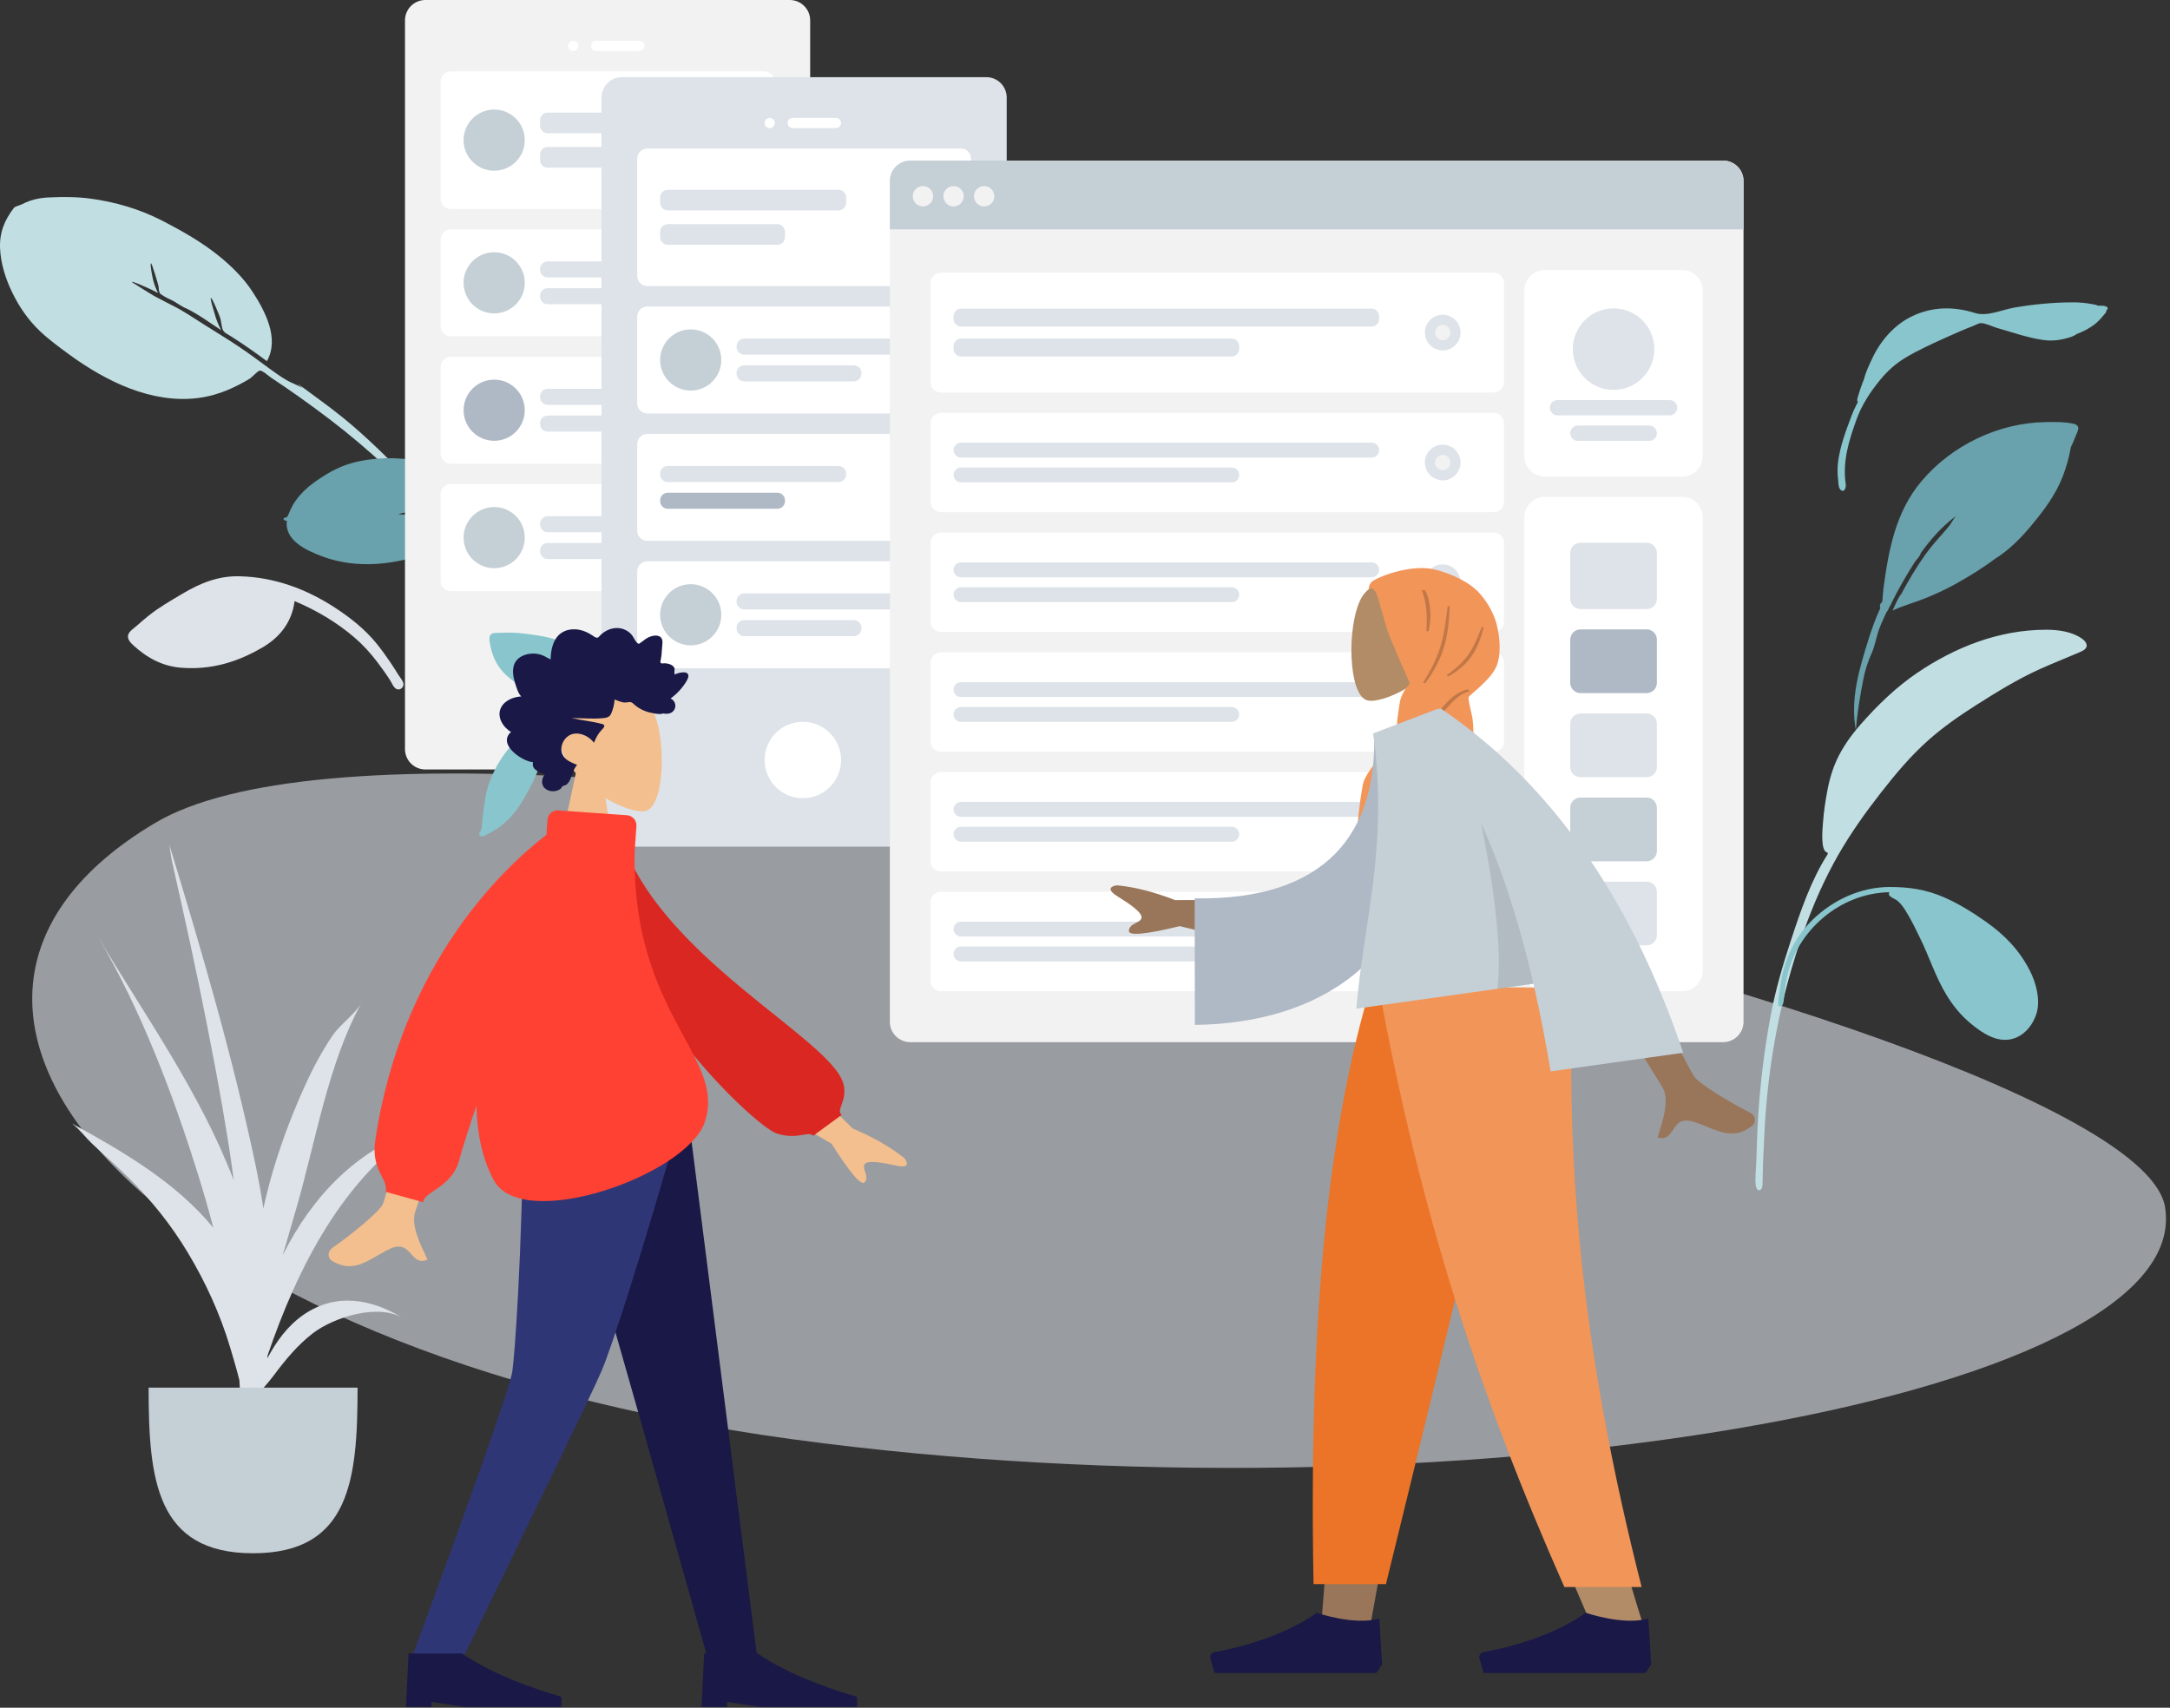 <?xml version="1.0" encoding="UTF-8" standalone="no"?><!DOCTYPE svg PUBLIC "-//W3C//DTD SVG 1.1//EN" "http://www.w3.org/Graphics/SVG/1.1/DTD/svg11.dtd"><svg width="100%" height="100%" viewBox="0 0 479 377" version="1.1" xmlns="http://www.w3.org/2000/svg" xmlns:xlink="http://www.w3.org/1999/xlink" xml:space="preserve" xmlns:serif="http://www.serif.com/" style="fill-rule:evenodd;clip-rule:evenodd;stroke-linejoin:round;stroke-miterlimit:2;"><rect x="0" y="0" width="479" height="377" fill="#333333" stroke="none"/><path d="M463.119,67.496c-0.3,-0.218 -1.012,-0.296 -1.343,-0.361c-1.376,-0.272 -2.795,-0.389 -4.198,-0.389c-4.327,0.006 -8.725,0.431 -12.981,1.166c-2.701,0.467 -5.968,2.038 -8.656,1.184c-4.682,-1.486 -9.414,-1.413 -13.857,0.709c-4.062,1.94 -7.145,5.625 -8.944,9.606c-0.272,0.601 -1.373,2.814 -1.685,4.305c-0.133,0.305 -0.261,0.612 -0.377,0.923c-0.328,0.885 -0.622,1.785 -0.895,2.687c-0.116,0.385 -0.409,1.235 -0.061,1.399c-0.557,1.027 -1.05,2.086 -1.461,3.179c-1.196,3.179 -2.502,6.666 -2.922,10.036c-0.156,1.247 -0.162,2.502 -0.017,3.752c0.071,0.618 0.042,1.861 0.46,2.331c0.89,0.996 1.346,-0.399 1.246,-1.064c-0.766,-5.066 0.712,-9.823 2.464,-14.585c1.132,-3.08 2.993,-5.897 5.077,-8.448c1.688,-2.066 3.497,-3.692 5.81,-5.061c2.828,-1.674 5.851,-3.028 8.847,-4.385c1.97,-0.894 3.942,-1.764 5.967,-2.533c0.451,-0.172 1.16,-0.611 1.659,-0.612c1.056,-0.004 2.553,0.775 3.572,1.065c3.355,0.954 6.753,2.175 10.22,2.662c2.224,0.312 4.307,-0.039 6.387,-0.78c0.213,-0.075 0.569,-0.27 1.006,-0.548c1.543,-0.594 3.004,-1.342 4.276,-2.42c0.733,-0.622 1.398,-1.424 2.004,-2.159c0.182,-0.22 0.262,-0.472 0.265,-0.711c0.137,-0.072 0.228,-0.156 0.249,-0.255c0.151,-0.723 -1.228,-0.736 -2.112,-0.693" style="fill:#89c5cc;"/><path d="M32.721,135.99c-0.849,0.688 -1.681,1.39 -2.494,2.12c-0.618,0.557 -1.714,1.224 -1.937,2.067c-0.231,0.877 0.499,1.697 1.075,2.228c3.047,2.803 6.478,4.698 10.7,5.013c6.502,0.486 12.16,-1.174 17.801,-4.441c3.962,-2.294 6.586,-5.689 7.159,-10.272c4.719,1.961 9.283,4.664 13.161,7.981c1.914,1.638 3.562,3.451 5.087,5.462c0.976,1.288 1.92,2.596 2.797,3.955c0.381,0.591 0.768,1.638 1.397,1.977c0.738,0.4 1.631,-0.226 1.595,-1.047c-0.031,-0.684 -0.769,-1.476 -1.114,-2.034c-0.573,-0.928 -1.154,-1.85 -1.767,-2.752c-0.991,-1.46 -2.015,-2.9 -3.133,-4.267c-2.51,-3.071 -5.705,-5.608 -9.016,-7.771c-6.353,-4.15 -13.325,-6.765 -21.055,-6.986c-4.753,-0.136 -8.752,1.487 -12.817,3.913c-2.53,1.51 -5.142,2.994 -7.439,4.854" style="fill:#dde3e9;"/><path d="M91.166,106.841c-4.953,-5.101 -9.924,-10.138 -15.457,-14.63c-3.262,-2.647 -6.699,-5.054 -10.065,-7.563c0.388,0.34 0.769,0.69 1.141,1.049c-1.05,-0.714 -2.426,-1.117 -3.54,-1.777c-1.242,-0.736 -2.43,-1.578 -3.595,-2.427c-2.275,-1.658 -4.514,-3.346 -6.852,-4.917c-2.605,-1.75 -5.303,-3.366 -7.952,-5.05c-2.248,-1.43 -4.524,-2.993 -6.929,-4.162c-1.311,-0.637 -2.624,-1.391 -3.94,-2.056c-0.441,-0.222 -4.911,-3.044 -4.899,-3.052c0.247,-0.187 2.496,0.871 2.844,1.012c1.016,0.415 1.988,0.912 2.964,1.407c-0.536,-1.058 -0.96,-2.169 -1.191,-3.339c-0.072,-0.36 -0.643,-2.989 -0.351,-3.209c0.147,-0.11 1.572,4.592 1.645,5.044c0.059,0.367 0.051,0.896 0.171,1.243c0.194,0.562 0.185,0.393 0.612,0.709c0.783,0.58 1.823,0.942 2.672,1.427c0.457,0.255 1.873,1.267 2.726,1.556c2.58,1.253 5.196,3.181 7.648,4.783c-0.644,-1.21 -1.134,-2.475 -1.491,-3.8c-0.084,-0.314 -1.001,-3.136 -0.779,-3.304c0.251,-0.189 1.997,4.122 2.1,4.53c0.192,0.758 0.232,1.602 0.473,2.339c0.264,0.81 1.088,1.096 1.83,1.568c2.733,1.736 5.371,3.581 7.965,5.511c2.831,-5.035 -0.433,-11.115 -3.184,-15.339c-1.982,-3.045 -4.652,-5.656 -7.471,-7.934c-3.762,-3.041 -8.065,-5.471 -12.364,-7.694c-5.009,-2.588 -10.422,-4.193 -16.05,-4.935c-2.944,-0.387 -5.955,-0.376 -8.928,-0.251c-1.453,0.06 -2.847,0.252 -4.239,0.726c-0.627,0.214 -1.233,0.483 -1.824,0.785c-0.45,0.229 -1.536,0.471 -1.794,0.812c-2.124,2.766 -3.211,5.522 -3.045,8.996c0.156,3.291 1.196,6.582 2.606,9.516c1.57,3.267 3.589,6.233 6.23,8.722c2.015,1.899 4.268,3.551 6.506,5.183c7.96,5.801 18.052,10.846 28.362,9.55c3.337,-0.42 6.511,-1.587 9.477,-3.172c0.699,-0.375 1.394,-0.753 2.054,-1.194c0.445,-0.297 1.634,-1.638 2.081,-1.686c0.614,-0.067 1.935,1.181 2.51,1.56c4.373,2.887 8.631,5.93 12.8,9.096c4.435,3.368 8.653,6.966 12.747,10.732c1.741,1.602 3.472,3.208 5.162,4.864c0.393,0.385 1.356,1.804 2.069,1.868c0.452,0.041 0.756,-0.344 0.692,-0.762c-0.112,-0.726 -1.64,-1.813 -2.147,-2.335" style="fill:#c1dee2;"/><path d="M457.621,93.534c-1.919,-0.419 -4.037,-0.387 -5.992,-0.353c-10.481,0.143 -20.773,5.106 -27.472,13.035c-5.703,6.75 -7.271,15.142 -8.397,23.626c-0.112,0.842 -0.16,1.679 -0.223,2.523c-0.014,0.182 -0.034,0.343 -0.056,0.495c-0.442,0.396 -0.675,0.858 -0.413,1.365c-0.976,2.136 -1.801,4.326 -2.509,6.585c-2.086,6.649 -4.207,13.424 -2.9,20.415c0.305,-3.847 0.947,-7.781 1.715,-11.566c0.044,-0.217 0.092,-0.432 0.141,-0.647c0.006,-0.022 0.01,-0.046 0.015,-0.068c0.273,-1.159 0.626,-2.283 1.056,-3.389c0.004,-0.012 0.009,-0.024 0.013,-0.036c0.056,-0.146 0.117,-0.291 0.176,-0.435c0.123,-0.3 0.25,-0.6 0.384,-0.897c0.045,-0.102 0.089,-0.204 0.131,-0.307c0.625,-1.534 0.889,-3.261 1.45,-4.848c0.134,-0.361 0.274,-0.72 0.421,-1.078c0.009,-0.021 0.017,-0.041 0.026,-0.062c0.397,-0.962 0.836,-1.913 1.299,-2.853c0.252,-0.189 0.387,-0.659 0.605,-1.086c0.045,-0.084 0.396,-0.646 0.501,-0.969c0.273,-0.528 0.544,-1.057 0.82,-1.584l-0.025,0.01c0.275,-0.507 0.551,-1.011 0.825,-1.513c0.061,-0.11 0.121,-0.221 0.182,-0.331c0.098,-0.177 0.197,-0.353 0.295,-0.529c0.918,-1.642 1.891,-3.252 2.902,-4.842c0.361,-0.568 1.223,-1.382 1.388,-2.019c0.007,-0.023 0.007,-0.046 0.011,-0.069c2.194,-3.081 4.72,-5.922 7.748,-8.174c-0.366,0.395 -1.144,1.739 -1.35,2.004c-0.63,0.815 -1.313,1.572 -1.999,2.34c-1.229,1.373 -2.429,2.791 -3.494,4.29c-1.95,2.742 -3.631,5.627 -5.221,8.57c-0.015,0.018 -0.032,0.034 -0.046,0.052c-0.799,0.984 -1.302,2.473 -1.877,3.6c2.276,-1.054 4.793,-1.741 7.129,-2.677c2.33,-0.933 4.596,-1.973 6.783,-3.193c2.908,-1.622 5.925,-3.453 8.672,-5.525c3.148,-1.954 5.794,-4.642 8.13,-7.463c2.763,-3.337 5.296,-6.704 6.862,-10.757c0.768,-1.991 1.374,-4.068 1.733,-6.169c0.016,-0.091 0.035,-0.19 0.057,-0.294c0.367,-0.725 0.696,-1.467 0.971,-2.226c0.437,-1.203 1.47,-2.528 -0.467,-2.951" style="fill:#69a1ac;"/><path d="M63.317,114.93c-0.498,0.16 -1.098,-0.472 -0.451,-0.628c0.523,-0.125 0.498,-0.154 0.733,-0.576c0.19,-0.342 0.308,-0.76 0.475,-1.119c0.356,-0.761 0.758,-1.488 1.253,-2.168c1.059,-1.459 2.35,-2.716 3.798,-3.776c2.526,-1.849 5.36,-3.539 8.365,-4.388c4.778,-1.35 10.217,-1.433 15.003,-0.497c2.964,0.58 5.673,1.587 7.641,3.974c0.984,1.193 1.757,2.59 2.094,4.128c0.088,0.402 0.071,0.85 0.182,1.244c0.169,0.605 0.094,0.444 0.803,0.561c0.772,0.129 1.545,0.26 2.317,0.393c2.022,0.351 4.056,0.722 6.027,1.29c0.648,0.186 1.282,0.414 1.902,0.68c0.468,0.2 2.334,0.829 2.561,1.438c0.378,1.013 -0.887,0.554 -1.28,0.333c-0.344,-0.193 -0.697,-0.373 -1.056,-0.54c-0.903,-0.417 -1.843,-0.74 -2.805,-0.997c-1.039,-0.278 -2.1,-0.486 -3.156,-0.694c-0.986,-0.193 -1.974,-0.37 -2.965,-0.538c-0.55,-0.093 -1.1,-0.185 -1.651,-0.276c-0.188,-0.03 -0.52,-0.193 -0.495,0.051c-1.157,-0.223 -2.409,-0.191 -3.588,-0.252c-1.444,-0.075 -2.894,-0.138 -4.343,-0.093c-1.045,0.033 -2.091,0.102 -3.131,0.243c-0.607,0.081 -1.205,0.201 -1.801,0.354c-0.327,0.083 -1.619,0.26 -1.797,0.546c0.076,-0.123 1.501,-0.004 1.683,-0.011c0.725,-0.028 1.445,-0.099 2.168,-0.18c1.341,-0.15 2.683,-0.228 4.028,-0.217c-0.004,0.237 -0.924,0.657 -1.148,0.813c-0.503,0.352 -0.985,0.735 -1.434,1.155c-0.792,0.74 -1.74,1.656 -2.288,2.532c0.162,-0.258 0.958,-0.594 1.24,-0.792c0.453,-0.315 0.897,-0.653 1.317,-1.014c0.387,-0.333 0.748,-0.693 1.104,-1.059c0.355,-0.369 0.837,-1.133 1.305,-1.377c0.027,-0.015 0.231,0.146 0.347,0.091c0.116,-0.055 0.262,-0.331 0.292,-0.342c0.434,-0.168 1.26,0.041 1.717,0.062c1.185,0.054 2.369,0.126 3.554,0.192c0.367,0.02 0.679,-0.064 0.817,0.207c0.148,0.288 -0.122,1.047 -0.199,1.362c-0.286,1.167 -0.793,2.215 -1.592,3.12c-1.495,1.694 -3.339,2.824 -5.422,3.579c-7.979,2.895 -16.467,4.055 -24.444,1.044c-3.302,-1.248 -8.275,-3.475 -7.68,-7.858" style="fill:#69a1ac;"/><path d="M477.914,266.513c6.865,42.797 -159.639,70.712 -302.954,51.23c-143.314,-19.481 -209.06,-95.556 -140.673,-136.093c68.387,-40.536 436.761,42.066 443.627,84.863Z" style="fill:#dde3e9;fill-opacity:0.6;"/><path d="M93.896,0l80.438,0c2.484,0 4.5,2.016 4.5,4.5l0,160.875c0,2.483 -2.016,4.5 -4.5,4.5l-80.438,0c-2.483,0 -4.5,-2.017 -4.5,-4.5l0,-160.875c0,-2.484 2.017,-4.5 4.5,-4.5Z" style="fill:#f2f2f2;"/><circle cx="133.834" cy="150.75" r="8.438" style="fill:#fff;"/><circle cx="126.521" cy="10.125" r="1.125" style="fill:#fff;"/><path d="M131.584,9l9.562,0c0.621,0 1.125,0.504 1.125,1.125c0,0.621 -0.504,1.125 -1.125,1.125l-9.562,0c-0.621,0 -1.125,-0.504 -1.125,-1.125c0,-0.621 0.504,-1.125 1.125,-1.125Z" style="fill:#fff;"/><path d="M99.521,15.75l69.188,0c1.242,0 2.25,1.008 2.25,2.25l0,25.875c0,1.242 -1.008,2.25 -2.25,2.25l-69.188,0c-1.241,0 -2.25,-1.008 -2.25,-2.25l0,-25.875c0,-1.242 1.009,-2.25 2.25,-2.25Z" style="fill:#fff;"/><g><path d="M120.896,24.862l37.688,0c0.931,0 1.687,0.756 1.687,1.688l0,1.181c0,0.932 -0.756,1.688 -1.687,1.688l-37.688,0c-0.93,0 -1.687,-0.756 -1.687,-1.688l0,-1.181c0,-0.932 0.757,-1.688 1.687,-1.688Z" style="fill:#dde3e9;"/><path d="M120.896,32.456l24.188,0c0.931,0 1.687,0.756 1.687,1.688l0,1.181c0,0.931 -0.756,1.688 -1.687,1.688l-24.188,-0.001c-0.93,0 -1.687,-0.756 -1.687,-1.687l0,-1.181c0,-0.932 0.757,-1.688 1.687,-1.688Z" style="fill:#dde3e9;"/></g><circle cx="109.084" cy="30.938" r="6.75" style="fill:#c5cfd6;"/><path d="M99.521,50.625l69.188,0c1.242,0 2.25,1.008 2.25,2.25l0,19.125c0,1.242 -1.008,2.25 -2.25,2.25l-69.188,0c-1.241,0 -2.25,-1.008 -2.25,-2.25l0,-19.125c0,-1.242 1.009,-2.25 2.25,-2.25Z" style="fill:#fff;"/><g><path d="M120.896,57.713l37.688,0c0.931,0 1.687,0.755 1.687,1.687l0,0.169c0,0.931 -0.756,1.687 -1.687,1.687l-37.688,0c-0.93,0 -1.687,-0.756 -1.687,-1.687l0,-0.169c0,-0.932 0.757,-1.687 1.687,-1.687Z" style="fill:#dde3e9;"/><path d="M120.896,63.619l24.188,0c0.931,0 1.687,0.756 1.687,1.687l0,0.169c0,0.931 -0.756,1.688 -1.687,1.688l-24.188,-0.001c-0.93,0.001 -1.687,-0.755 -1.687,-1.687l0,-0.169c0,-0.931 0.757,-1.687 1.687,-1.687Z" style="fill:#dde3e9;"/></g><circle cx="109.084" cy="62.438" r="6.75" style="fill:#c5cfd6;"/><path d="M99.521,78.75l69.188,0c1.242,0 2.25,1.008 2.25,2.25l0,19.125c0,1.242 -1.008,2.25 -2.25,2.25l-69.188,0c-1.241,0 -2.25,-1.008 -2.25,-2.25l0,-19.125c0,-1.242 1.009,-2.25 2.25,-2.25Z" style="fill:#fff;"/><g><path d="M120.896,85.838l37.688,-0.001c0.931,0.001 1.687,0.757 1.687,1.688l0,0.169c0,0.931 -0.756,1.687 -1.687,1.687l-37.688,0c-0.93,0 -1.687,-0.756 -1.687,-1.687l0,-0.169c0,-0.931 0.757,-1.688 1.687,-1.688Z" style="fill:#dde3e9;"/><path d="M120.896,91.744l24.188,0c0.931,0 1.687,0.756 1.687,1.687l0,0.169c0,0.931 -0.756,1.688 -1.687,1.688l-24.188,-0.001c-0.93,0.001 -1.687,-0.755 -1.687,-1.687l0,-0.169c0,-0.931 0.757,-1.687 1.687,-1.687Z" style="fill:#dde3e9;"/></g><circle cx="109.084" cy="90.563" r="6.75" style="fill:#afb9c5;"/><path d="M99.521,106.875l69.188,0c1.242,0 2.25,1.008 2.25,2.25l0,19.125c0,1.242 -1.008,2.25 -2.25,2.25l-69.188,0c-1.241,0 -2.25,-1.008 -2.25,-2.25l0,-19.125c0,-1.242 1.009,-2.25 2.25,-2.25Z" style="fill:#fff;"/><g><path d="M120.896,113.963l37.688,-0.001c0.931,0.001 1.687,0.757 1.687,1.688l0,0.169c0,0.931 -0.756,1.687 -1.687,1.687l-37.688,0c-0.93,0 -1.687,-0.756 -1.687,-1.687l0,-0.169c0,-0.931 0.757,-1.688 1.687,-1.688Z" style="fill:#dde3e9;"/><path d="M120.896,119.869l24.188,0c0.931,0 1.687,0.756 1.687,1.687l0,0.169c0,0.931 -0.756,1.688 -1.687,1.688l-24.188,-0.001c-0.93,0.001 -1.687,-0.755 -1.687,-1.687l0,-0.169c0,-0.931 0.757,-1.687 1.687,-1.687Z" style="fill:#dde3e9;"/></g><circle cx="109.084" cy="118.688" r="6.75" style="fill:#c5cfd6;"/><path d="M112.607,139.659c-0.744,0 -1.488,0.015 -2.232,0.053c-0.567,0.03 -1.434,-0.087 -1.914,0.266c-0.499,0.367 -0.465,1.12 -0.387,1.651c0.412,2.807 1.418,5.297 3.521,7.286c3.238,3.063 6.95,4.62 11.343,5.313c3.085,0.487 5.934,-0.19 8.206,-2.384c1.659,3.081 2.918,6.489 3.55,9.93c0.311,1.697 0.407,3.375 0.352,5.103c-0.035,1.107 -0.097,2.211 -0.215,3.314c-0.051,0.478 -0.296,1.203 -0.108,1.656c0.219,0.531 0.962,0.583 1.295,0.13c0.277,-0.378 0.226,-1.119 0.283,-1.565c0.094,-0.741 0.182,-1.483 0.244,-2.227c0.101,-1.206 0.177,-2.415 0.171,-3.625c-0.013,-2.719 -0.617,-5.448 -1.444,-8.03c-1.586,-4.95 -4.16,-9.351 -8.163,-12.804c-2.461,-2.123 -5.278,-2.982 -8.474,-3.444c-1.99,-0.287 -4.012,-0.623 -6.028,-0.623" style="fill:#89c5cc;"/><path d="M124.1,159.347c-8.043,-0.001 -13.46,6.482 -16.021,13.219c-0.965,2.54 -1.192,5.328 -1.564,7.994c-0.119,0.856 -0.075,2.16 -0.423,2.922c-0.126,0.277 -0.415,0.377 -0.277,0.753c0.084,0.228 0.249,0.368 0.495,0.414c0.506,0.093 1.221,-0.459 1.655,-0.676c3.598,-1.805 5.962,-4.595 7.89,-8.008c1.195,-2.116 2.408,-4.312 3.118,-6.635c0.434,-1.418 0.687,-2.912 0.834,-4.385c0.059,-0.579 0.116,-1.173 0.112,-1.756c-0.004,-0.579 -0.273,-0.885 -0.466,-1.389c2.684,-1.015 5.713,-1.292 8.432,-0.239c2.514,0.974 4.603,2.855 5.772,5.219c0.304,0.615 0.538,1.263 0.709,1.923c0.111,0.434 0.117,0.996 0.324,1.387c0.502,0.949 1.559,0.314 1.457,-0.569c-0.283,-2.465 -1.692,-4.939 -3.494,-6.653c-2.274,-2.16 -5.354,-3.522 -8.553,-3.522" style="fill:#89c5cc;"/><path d="M137.279,17.034l80.438,0c2.483,0 4.5,2.016 4.5,4.5l0,160.875c0,2.483 -2.017,4.5 -4.5,4.5l-80.438,0c-2.484,0 -4.5,-2.017 -4.5,-4.5l0,-160.875c0,-2.484 2.016,-4.5 4.5,-4.5Z" style="fill:#dde3e9;"/><circle cx="177.217" cy="167.784" r="8.438" style="fill:#fff;"/><circle cx="169.904" cy="27.159" r="1.125" style="fill:#fff;"/><path d="M174.967,26.034l9.562,0c0.621,0 1.125,0.504 1.125,1.125c0,0.62 -0.504,1.125 -1.125,1.125l-9.562,0c-0.621,0 -1.125,-0.505 -1.125,-1.125c0,-0.621 0.504,-1.125 1.125,-1.125Z" style="fill:#fff;"/><path d="M142.904,32.784l69.188,0c1.241,0 2.25,1.008 2.25,2.25l0,25.875c0,1.241 -1.009,2.25 -2.25,2.25l-69.188,0c-1.242,0 -2.25,-1.009 -2.25,-2.25l0,-25.875c0,-1.242 1.008,-2.25 2.25,-2.25Z" style="fill:#fff;"/><g><path d="M147.404,41.897l37.688,0c0.931,0 1.687,0.756 1.687,1.687l0,1.181c0,0.931 -0.756,1.688 -1.687,1.688l-37.688,0c-0.931,0 -1.687,-0.757 -1.687,-1.688l0,-1.181c0,-0.931 0.756,-1.687 1.687,-1.687Z" style="fill:#dde3e9;"/><path d="M147.404,49.49l24.188,0c0.931,0 1.687,0.756 1.687,1.688l0,1.181c0,0.931 -0.756,1.688 -1.687,1.688l-24.188,0c-0.931,0 -1.687,-0.757 -1.687,-1.688l0,-1.181c0,-0.932 0.756,-1.688 1.687,-1.688Z" style="fill:#dde3e9;"/></g><g><circle cx="206.467" cy="47.971" r="3.938" style="fill:#dde3e9;"/><circle cx="206.467" cy="47.971" r="1.688" style="fill:#f2f2f2;"/></g><path d="M142.904,67.659l69.188,0c1.241,0 2.25,1.008 2.25,2.25l0,19.125c0,1.241 -1.009,2.25 -2.25,2.25l-69.188,0c-1.242,0 -2.25,-1.009 -2.25,-2.25l0,-19.125c0,-1.242 1.008,-2.25 2.25,-2.25Z" style="fill:#fff;"/><g><path d="M164.279,74.747l37.688,-0.001c0.931,0.001 1.687,0.757 1.687,1.688l0,0.169c0,0.931 -0.756,1.687 -1.687,1.687l-37.688,0c-0.931,0 -1.687,-0.756 -1.687,-1.687l0,-0.169c0,-0.931 0.756,-1.688 1.687,-1.688Z" style="fill:#dde3e9;"/><path d="M164.279,80.653l24.188,0c0.931,0 1.687,0.756 1.687,1.687l0,0.169c0,0.931 -0.756,1.687 -1.687,1.687l-24.188,0c-0.931,0 -1.687,-0.756 -1.687,-1.687l0,-0.169c0,-0.931 0.756,-1.687 1.687,-1.687Z" style="fill:#dde3e9;"/></g><circle cx="152.467" cy="79.471" r="6.75" style="fill:#c5cfd6;"/><path d="M142.904,95.784l69.188,0c1.241,0 2.25,1.008 2.25,2.25l0,19.125c0,1.241 -1.009,2.25 -2.25,2.25l-69.188,0c-1.242,0 -2.25,-1.009 -2.25,-2.25l0,-19.125c0,-1.242 1.008,-2.25 2.25,-2.25Z" style="fill:#fff;"/><g><path d="M147.404,102.872l37.688,-0.001c0.931,0.001 1.687,0.757 1.687,1.688l0,0.169c0,0.931 -0.756,1.687 -1.687,1.687l-37.688,0c-0.931,0 -1.687,-0.756 -1.687,-1.687l0,-0.169c0,-0.931 0.756,-1.688 1.687,-1.688Z" style="fill:#dde3e9;"/><path d="M147.404,108.778l24.188,0c0.931,0 1.687,0.756 1.687,1.687l0,0.169c0,0.931 -0.756,1.687 -1.687,1.687l-24.188,0c-0.931,0 -1.687,-0.756 -1.687,-1.687l0,-0.169c0,-0.931 0.756,-1.687 1.687,-1.687Z" style="fill:#afb9c5;"/></g><g><circle cx="206.467" cy="107.596" r="3.938" style="fill:#dde3e9;"/><circle cx="206.467" cy="107.596" r="1.688" style="fill:#f2f2f2;"/></g><path d="M142.904,123.909l69.188,0c1.241,0 2.25,1.008 2.25,2.25l0,19.125c0,1.241 -1.009,2.25 -2.25,2.25l-69.188,0c-1.242,0 -2.25,-1.009 -2.25,-2.25l0,-19.125c0,-1.242 1.008,-2.25 2.25,-2.25Z" style="fill:#fff;"/><g><path d="M164.279,130.997l37.688,-0.001c0.931,0 1.687,0.756 1.687,1.688l0,0.169c0,0.93 -0.756,1.687 -1.687,1.687l-37.688,0c-0.931,0 -1.687,-0.757 -1.687,-1.687l0,-0.169c0,-0.931 0.756,-1.688 1.687,-1.688Z" style="fill:#dde3e9;"/><path d="M164.279,136.903l24.188,0c0.931,0 1.687,0.756 1.687,1.687l0,0.169c0,0.931 -0.756,1.687 -1.687,1.687l-24.188,0c-0.931,0 -1.687,-0.756 -1.687,-1.687l0,-0.169c0,-0.931 0.756,-1.687 1.687,-1.687Z" style="fill:#dde3e9;"/></g><circle cx="152.467" cy="135.722" r="6.75" style="fill:#c5cfd6;"/><path d="M200.924,35.45l179.437,0c2.484,0 4.5,2.017 4.5,4.5l0,185.625c0,2.484 -2.016,4.5 -4.5,4.5l-179.437,0c-2.484,0 -4.5,-2.016 -4.5,-4.5l0,-185.625c0,-2.483 2.016,-4.5 4.5,-4.5Z" style="fill:#f2f2f2;"/><path d="M340.986,59.638l30.375,0c2.484,0 4.5,2.017 4.5,4.5l0,36.562c0,2.484 -2.016,4.5 -4.5,4.5l-30.375,0c-2.483,0 -4.5,-2.016 -4.5,-4.5l0,-36.562c0,-2.484 2.017,-4.5 4.5,-4.5Z" style="fill:#fff;"/><circle cx="356.174" cy="77.075" r="9" style="fill:#dde3e9;"/><path d="M343.799,88.325l24.75,0c0.931,0 1.687,0.757 1.687,1.688c0,0.931 -0.756,1.687 -1.687,1.687l-24.75,0c-0.932,0 -1.688,-0.756 -1.688,-1.687c0,-0.931 0.756,-1.688 1.688,-1.688Z" style="fill:#dde3e9;"/><path d="M348.299,93.95l15.75,0c0.931,0 1.687,0.757 1.687,1.688c0,0.931 -0.756,1.687 -1.687,1.687l-15.75,0c-0.932,0 -1.688,-0.756 -1.688,-1.687c0,-0.931 0.756,-1.688 1.688,-1.688Z" style="fill:#dde3e9;"/><path d="M200.924,35.45l179.437,0c2.484,0 4.5,2.017 4.5,4.5l0,10.688l-188.437,0l0,-10.688c0,-2.483 2.016,-4.5 4.5,-4.5Z" style="fill:#c5cfd6;"/><circle cx="203.736" cy="43.325" r="2.25" style="fill:#f2f2f2;"/><circle cx="210.486" cy="43.325" r="2.25" style="fill:#f2f2f2;"/><circle cx="217.236" cy="43.325" r="2.25" style="fill:#f2f2f2;"/><path d="M340.986,109.7l30.375,0c2.484,0 4.5,2.017 4.5,4.5l0,100.125c0,2.484 -2.016,4.5 -4.5,4.5l-30.375,0c-2.483,0 -4.5,-2.016 -4.5,-4.5l0,-100.125c0,-2.483 2.017,-4.5 4.5,-4.5Z" style="fill:#fff;"/><path d="M348.861,119.825l14.625,0c1.242,0 2.25,1.009 2.25,2.25l0,10.125c0,1.242 -1.008,2.25 -2.25,2.25l-14.625,0c-1.242,0 -2.25,-1.008 -2.25,-2.25l0,-10.125c0,-1.241 1.008,-2.25 2.25,-2.25Z" style="fill:#dde3e9;"/><path d="M348.861,138.95l14.625,0c1.242,0 2.25,1.009 2.25,2.25l0,9.563c0,1.242 -1.008,2.25 -2.25,2.25l-14.625,0c-1.242,0 -2.25,-1.008 -2.25,-2.25l0,-9.563c0,-1.241 1.008,-2.25 2.25,-2.25Z" style="fill:#afb9c5;"/><path d="M348.861,157.513l14.625,0c1.242,0 2.25,1.008 2.25,2.25l0,9.562c0,1.242 -1.008,2.25 -2.25,2.25l-14.625,0c-1.242,0 -2.25,-1.008 -2.25,-2.25l0,-9.562c0,-1.242 1.008,-2.25 2.25,-2.25Z" style="fill:#dde3e9;"/><path d="M348.861,194.638l14.625,0c1.242,0 2.25,1.008 2.25,2.25l0,9.562c0,1.242 -1.008,2.25 -2.25,2.25l-14.625,0c-1.242,0 -2.25,-1.008 -2.25,-2.25l0,-9.562c0,-1.242 1.008,-2.25 2.25,-2.25Z" style="fill:#dde3e9;"/><path d="M348.861,176.075l14.625,0c1.242,0 2.25,1.009 2.25,2.25l0,9.563c0,1.242 -1.008,2.25 -2.25,2.25l-14.625,0c-1.242,0 -2.25,-1.008 -2.25,-2.25l0,-9.563c0,-1.241 1.008,-2.25 2.25,-2.25Z" style="fill:#c5cfd6;"/><path d="M207.674,60.2l122.062,0c1.242,0 2.25,1.009 2.25,2.25l0,21.938c0,1.242 -1.008,2.25 -2.25,2.25l-122.062,0c-1.242,0 -2.25,-1.008 -2.25,-2.25l0,-21.938c0,-1.241 1.008,-2.25 2.25,-2.25Z" style="fill:#fff;"/><g><path d="M212.174,68.131l90.562,0c0.932,0 1.688,0.757 1.688,1.688l0,0.591c0,0.931 -0.756,1.688 -1.688,1.688l-90.562,-0.001c-0.932,0.001 -1.688,-0.755 -1.688,-1.687l0,-0.591c0,-0.931 0.756,-1.688 1.688,-1.688Z" style="fill:#dde3e9;"/><path d="M212.174,74.741l59.679,0c0.931,0 1.687,0.756 1.687,1.688l0,0.59c0,0.931 -0.756,1.688 -1.687,1.688l-59.679,-0.001c-0.932,0.001 -1.688,-0.755 -1.688,-1.687l0,-0.59c0,-0.932 0.756,-1.688 1.688,-1.688Z" style="fill:#dde3e9;"/></g><g><circle cx="318.461" cy="73.419" r="3.938" style="fill:#dde3e9;"/><circle cx="318.461" cy="73.419" r="1.688" style="fill:#f2f2f2;"/></g><path d="M207.674,91.138l122.062,0c1.242,0 2.25,1.008 2.25,2.25l0,17.437c0,1.242 -1.008,2.25 -2.25,2.25l-122.062,0c-1.242,0 -2.25,-1.008 -2.25,-2.25l0,-17.437c0,-1.242 1.008,-2.25 2.25,-2.25Z" style="fill:#fff;"/><g><path d="M212.132,97.719l90.646,0c0.908,0 1.646,0.737 1.646,1.645c0,0.909 -0.738,1.646 -1.646,1.646l-90.646,0c-0.909,0 -1.646,-0.737 -1.646,-1.646c0,-0.908 0.737,-1.645 1.646,-1.645Z" style="fill:#dde3e9;"/><path d="M212.132,103.204l59.763,0c0.908,0 1.645,0.737 1.645,1.645c0,0.908 -0.737,1.645 -1.645,1.645l-59.763,0c-0.909,0 -1.646,-0.737 -1.646,-1.645c0,-0.908 0.737,-1.645 1.646,-1.645Z" style="fill:#dde3e9;"/></g><g><circle cx="318.461" cy="102.107" r="3.938" style="fill:#dde3e9;"/><circle cx="318.461" cy="102.107" r="1.688" style="fill:#f2f2f2;"/></g><path d="M207.674,117.575l122.062,0c1.242,0 2.25,1.009 2.25,2.25l0,17.438c0,1.242 -1.008,2.25 -2.25,2.25l-122.062,0c-1.242,0 -2.25,-1.008 -2.25,-2.25l0,-17.438c0,-1.241 1.008,-2.25 2.25,-2.25Z" style="fill:#fff;"/><g><path d="M212.132,124.156l90.646,0c0.908,0 1.646,0.738 1.646,1.646c0,0.908 -0.738,1.645 -1.646,1.645l-90.646,0c-0.909,0 -1.646,-0.737 -1.646,-1.645c0,-0.908 0.737,-1.646 1.646,-1.646Z" style="fill:#dde3e9;"/><path d="M212.132,129.641l59.763,0c0.908,0 1.645,0.738 1.645,1.646c0,0.907 -0.737,1.645 -1.645,1.645l-59.763,0c-0.909,0 -1.646,-0.738 -1.646,-1.645c0,-0.909 0.737,-1.646 1.646,-1.646Z" style="fill:#dde3e9;"/></g><g><circle cx="318.461" cy="128.544" r="3.938" style="fill:#dde3e9;"/><circle cx="318.461" cy="128.544" r="1.688" style="fill:#afb9c5;"/></g><path d="M207.674,196.888l122.062,0c1.242,0 2.25,1.008 2.25,2.25l0,17.437c0,1.242 -1.008,2.25 -2.25,2.25l-122.062,0c-1.242,0 -2.25,-1.008 -2.25,-2.25l0,-17.437c0,-1.242 1.008,-2.25 2.25,-2.25Z" style="fill:#fff;"/><g><path d="M212.132,203.469l90.646,0c0.908,0 1.646,0.737 1.646,1.646c0,0.908 -0.738,1.645 -1.646,1.645l-90.646,0c-0.909,0 -1.646,-0.737 -1.646,-1.645c0,-0.909 0.737,-1.646 1.646,-1.646Z" style="fill:#dde3e9;"/><path d="M212.132,208.954l59.763,0c0.908,0 1.645,0.737 1.645,1.645c0,0.908 -0.737,1.645 -1.645,1.645l-59.763,0c-0.909,0 -1.646,-0.737 -1.646,-1.645c0,-0.908 0.737,-1.645 1.646,-1.645Z" style="fill:#dde3e9;"/></g><g><circle cx="318.461" cy="207.856" r="3.938" style="fill:#dde3e9;"/><circle cx="318.461" cy="207.856" r="1.688" style="fill:#f2f2f2;"/></g><path d="M207.674,170.45l122.062,0c1.242,0 2.25,1.009 2.25,2.25l0,17.438c0,1.242 -1.008,2.25 -2.25,2.25l-122.062,0c-1.242,0 -2.25,-1.008 -2.25,-2.25l0,-17.438c0,-1.241 1.008,-2.25 2.25,-2.25Z" style="fill:#fff;"/><g><path d="M212.132,177.032l90.646,-0.001c0.908,0 1.646,0.738 1.646,1.646c0,0.908 -0.738,1.646 -1.646,1.646l-90.646,0c-0.909,0 -1.646,-0.738 -1.646,-1.646c0,-0.908 0.737,-1.645 1.646,-1.645Z" style="fill:#dde3e9;"/><path d="M212.132,182.516l59.763,0c0.908,0 1.645,0.738 1.645,1.646c0,0.907 -0.737,1.645 -1.645,1.645l-59.763,0c-0.909,0 -1.646,-0.738 -1.646,-1.645c0,-0.908 0.737,-1.646 1.646,-1.646Z" style="fill:#dde3e9;"/></g><g><circle cx="318.461" cy="181.419" r="3.938" style="fill:#dde3e9;"/><circle cx="318.461" cy="181.419" r="1.688" style="fill:#f2f2f2;"/></g><path d="M207.674,144.013l122.062,0c1.242,0 2.25,1.008 2.25,2.25l0,17.437c0,1.242 -1.008,2.25 -2.25,2.25l-122.062,0c-1.242,0 -2.25,-1.008 -2.25,-2.25l0,-17.437c0,-1.242 1.008,-2.25 2.25,-2.25Z" style="fill:#fff;"/><g><path d="M212.132,150.594l90.646,0c0.908,0 1.646,0.737 1.646,1.645c0,0.909 -0.738,1.646 -1.646,1.646l-90.646,0c-0.909,0 -1.646,-0.737 -1.646,-1.645c0,-0.909 0.737,-1.646 1.646,-1.646Z" style="fill:#dde3e9;"/><path d="M212.132,156.079l59.763,0c0.908,0 1.645,0.737 1.645,1.645c0,0.908 -0.737,1.645 -1.645,1.645l-59.763,0c-0.909,0 -1.646,-0.737 -1.646,-1.645c0,-0.908 0.737,-1.645 1.646,-1.645Z" style="fill:#dde3e9;"/></g><g><circle cx="318.461" cy="154.982" r="3.938" style="fill:#dde3e9;"/><circle cx="318.461" cy="154.982" r="1.688" style="fill:#f2f2f2;"/></g><path d="M459.476,140.922c-2.219,-1.505 -5.169,-1.898 -7.824,-1.898c-10.371,0 -20.118,3.847 -28.539,9.579c-4.614,3.142 -8.742,7.143 -12.386,11.307c-2.104,2.404 -3.979,5.005 -5.307,7.898c-0.895,1.953 -1.511,3.987 -1.927,6.085c-0.509,2.557 -0.912,5.166 -1.095,7.766c-0.072,1.024 -0.666,6.456 1.035,6.548c-0.009,0.134 -0.012,0.262 -0.001,0.376c-3.696,5.779 -5.979,12.552 -8.097,18.973c-1.842,5.587 -3.484,11.222 -4.55,17.003c-1.403,7.61 -2.325,15.335 -2.763,23.055c-0.093,1.659 -0.158,3.319 -0.214,4.98c-0.047,1.417 -0.095,2.834 -0.141,4.251c-0.052,1.588 -0.332,3.416 -0.079,4.995c0.22,1.375 1.409,1.166 1.462,-0.202c0.064,-1.652 0.053,-3.307 0.125,-4.96c0.097,-2.195 0.196,-4.389 0.303,-6.583c0.748,-15.239 3.552,-30.254 8.728,-44.649c2.094,-5.825 4.494,-11.34 7.579,-16.729c2.712,-4.737 5.973,-9.324 9.308,-13.596c3.241,-4.152 6.61,-8.207 10.582,-11.724c3.222,-2.855 6.767,-5.341 10.41,-7.655c4.629,-2.938 9.248,-5.806 14.261,-8.061c2.606,-1.173 5.261,-2.222 7.887,-3.347c0.472,-0.203 0.979,-0.399 1.434,-0.633c1.516,-0.782 1.016,-1.96 -0.191,-2.779" style="fill:#c1dee2;"/><path d="M417.16,195.816c4.206,0 7.949,0.547 11.824,2.218c3.345,1.443 6.394,3.352 9.354,5.431c4.163,2.924 7.443,6.328 9.738,10.838c1.371,2.694 2.377,6.505 1.456,9.444c-1.084,3.461 -4.063,6.347 -7.987,5.737c-2.426,-0.376 -4.65,-1.983 -6.493,-3.494c-2.206,-1.808 -3.972,-3.982 -5.43,-6.397c-2.378,-3.939 -3.776,-8.392 -5.796,-12.508c-0.959,-1.954 -1.885,-3.921 -3.033,-5.777c-0.569,-0.92 -1.174,-1.83 -2.036,-2.514c-0.462,-0.366 -2.407,-0.998 -1.663,-1.818c-10.907,0.143 -20.57,8.52 -22.664,18.888c-0.195,0.966 -0.347,1.941 -0.508,2.913c-0.101,0.614 -0.061,2.878 -0.609,3.27c-1.211,0.866 -0.702,-1.763 -0.65,-2.141c0.134,-0.978 0.277,-1.956 0.428,-2.931c0.817,-5.307 3.18,-10.24 7.12,-14.024c4.505,-4.329 10.584,-7.135 16.949,-7.135" style="fill:#89c5cc;"/><path d="M21.52,206.633c10.5,17.616 22.729,34.671 30.073,53.93c-0.297,-2.27 -0.61,-4.537 -0.961,-6.802c-1.864,-12.004 -4.18,-23.921 -6.614,-35.822c-1.239,-6.06 -2.55,-12.099 -3.894,-18.136c-0.723,-3.242 -1.437,-6.487 -2.175,-9.727c-0.179,-0.785 -0.333,-2.155 -0.556,-3.544c7.137,23.42 14.02,46.858 19.054,70.842c0.66,3.148 1.223,6.29 1.683,9.427c0.158,-0.716 0.313,-1.432 0.483,-2.145c2.037,-8.554 5.092,-17.04 8.73,-25.039c1.74,-3.824 3.738,-7.566 6.09,-11.052c1.467,-2.173 4.926,-4.756 6.264,-6.981c-7.318,13.422 -9.96,30.215 -14.186,44.808c-1.031,3.561 -2.069,7.116 -3.085,10.677c6.372,-12.779 16.258,-23.279 30.003,-27.828c-16.638,10.993 -26.618,30.246 -33.343,49.936c-0.023,0.234 -0.049,0.467 -0.071,0.702c1.978,-3.756 4.471,-7.153 7.85,-9.533c7.231,-5.093 15.253,-3.61 22.267,0.76c-5.505,-3.5 -15.455,-0.313 -20.087,3.244c-3.316,2.546 -6.15,5.961 -8.611,9.293c-0.589,0.799 -1.394,1.731 -2.244,2.726c-1.191,7.735 -3.133,15.417 -5.882,23.038c0.454,-2.188 0.125,-5.686 0.251,-7.317c0.014,-0.177 0.025,-0.353 0.039,-0.529c-0.418,1.669 -0.822,3.318 -1.211,4.941c0.773,-3.097 1.193,-6.33 1.521,-9.596c0.084,-1.404 0.167,-2.808 0.254,-4.212c-0.028,-2.664 -0.138,-5.338 -0.323,-8.017c-0.658,-2.604 -1.395,-5.06 -2.002,-7.102c-2.193,-7.369 -5.408,-14.429 -9.364,-21.015c-3.609,-6.01 -7.93,-11.455 -12.918,-16.378c-2.689,-2.653 -5.504,-5.181 -8.278,-7.743c-1.003,-0.926 -2.797,-3.204 -4.348,-4.391c11.296,6.227 22.922,12.965 31.161,22.997c-0.966,-3.709 -2.015,-7.366 -3.124,-10.95c-5.631,-18.183 -12.741,-37.028 -22.446,-53.462Z" style="fill:#dde3e9;"/><path d="M32.804,306.344c0,20.193 1.599,36.563 23.063,36.563c21.463,0 23.062,-16.37 23.062,-36.563" style="fill:#c5cfd6;"/><path d="M143.909,156.445c3.26,6.076 2.873,21.487 -1.34,22.572c-1.68,0.433 -5.259,-0.627 -8.902,-2.823l2.287,16.175l-13.5,0l4.647,-21.662c-2.591,-3.042 -4.346,-6.771 -4.053,-10.949c0.845,-12.037 17.602,-9.389 20.861,-3.313Z" style="fill:#f3bf8f;"/><path d="M115.053,153.755c-0.49,-0.486 -0.757,-1.179 -0.988,-1.837c-0.24,-0.684 -0.473,-1.376 -0.633,-2.088c-0.318,-1.422 -0.321,-3.057 0.693,-4.161c0.813,-0.886 2.033,-1.284 3.159,-1.37c0.75,-0.057 1.521,0.048 2.24,0.285c0.713,0.234 1.329,0.702 2.02,0.993c0.027,-1.534 0.289,-3.137 1.066,-4.446c0.748,-1.259 1.94,-1.965 3.297,-2.152c1.394,-0.192 2.77,0.134 4.017,0.809c0.313,0.169 0.622,0.346 0.918,0.547c0.248,0.168 0.506,0.37 0.797,0.439c0.324,0.075 0.485,-0.112 0.696,-0.348c0.246,-0.279 0.525,-0.523 0.819,-0.74c1.303,-0.958 3.012,-1.352 4.522,-0.778c0.695,0.265 1.372,0.714 1.844,1.334c0.42,0.552 0.72,1.428 1.3,1.813c0.247,0.162 0.421,-0.054 0.645,-0.213c0.337,-0.241 0.658,-0.506 0.999,-0.74c0.479,-0.328 0.998,-0.574 1.553,-0.702c0.813,-0.188 1.935,-0.144 2.168,0.921c0.088,0.401 0.02,0.828 -0.008,1.232c-0.039,0.553 -0.079,1.107 -0.127,1.659c-0.036,0.42 -0.083,0.825 -0.161,1.238c-0.043,0.22 -0.175,0.629 -0.081,0.849c0.118,0.275 0.661,0.119 0.893,0.128c0.458,0.02 0.918,0.1 1.342,0.296c0.328,0.152 0.674,0.375 0.812,0.752c0.085,0.231 0.063,0.469 0.022,0.706c-0.048,0.286 0.008,0.438 0.044,0.726c0.615,-0.303 2.748,-0.977 3.016,0.126c0.09,0.368 -0.114,0.783 -0.269,1.093c-0.272,0.544 -0.629,1.041 -0.994,1.514c-0.762,0.989 -1.67,1.842 -2.648,2.571c1.145,0.51 1.445,2.013 0.453,2.908c-0.438,0.395 -1.027,0.484 -1.579,0.458c-0.202,-0.009 -0.494,-0.087 -0.653,-0.051c-0.085,0.018 -0.177,0.091 -0.295,0.099c-0.78,0.054 -1.66,-0.135 -2.422,-0.307c-1.358,-0.309 -2.643,-0.953 -3.693,-1.933c-0.269,-0.252 -0.491,-0.397 -0.854,-0.393c-0.318,0.004 -0.63,0.091 -0.947,0.099c-0.839,0.021 -1.596,-0.389 -2.376,-0.663c-0.048,1.054 -0.348,2.215 -0.778,3.163c-0.351,0.773 -1.086,0.886 -1.806,0.954c-2.306,0.217 -4.62,-0.026 -6.927,-0.023c2.234,0.506 4.543,0.714 6.758,1.309c1,0.269 0.236,0.944 -0.192,1.412c-0.704,0.771 -1.229,1.726 -1.592,2.732c-1.093,-1.426 -3.025,-2.366 -4.737,-1.928c-1.891,0.485 -3.223,3.044 -2.014,4.884c0.703,1.068 1.97,1.481 3.025,1.94c-0.822,0.856 -1.022,2.121 -1.517,3.186c-0.244,0.526 -0.587,1.12 -1.134,1.303c-0.202,0.067 -0.439,0.073 -0.598,0.238c-0.198,0.204 -0.245,0.432 -0.498,0.608c-1.006,0.7 -2.579,0.646 -3.471,-0.267c-0.807,-0.828 -0.597,-2.136 0.077,-2.973c-1.073,-0.448 -3.027,-1.023 -2.601,-2.696c-2.324,-0.154 -7.969,-3.928 -4.849,-6.684c-1.712,-0.969 -3.285,-3.335 -2.185,-5.422c0.846,-1.606 2.816,-2.324 4.432,-2.409" style="fill:#191847;"/><path d="M121.117,242.408l20.393,71.565l14.879,52.747l10.853,0l-15.812,-124.312l-30.313,0Z" style="fill:#191847;"/><path d="M115.664,242.408c-0.472,36.885 -2.081,57.003 -2.576,60.354c-0.496,3.352 -7.984,24.671 -22.466,63.958l11.242,0c18.437,-37.69 28.728,-59.008 30.876,-63.958c2.147,-4.948 8.772,-25.067 18.752,-60.354l-35.828,0Z" style="fill:#2f3676;"/><path d="M89.617,376.845l0.562,-11.813l11.813,0c8.402,5.907 21.937,9.563 21.937,9.563l0,2.25l-21.375,0l-7.312,-1.125l0,1.125l-5.625,0Z" style="fill:#191847;"/><path d="M154.867,376.845l0.562,-11.813l11.813,0c8.402,5.907 21.937,9.563 21.937,9.563l0,2.25l-21.375,0l-7.312,-1.125l0,1.125l-5.625,0Z" style="fill:#191847;"/><path d="M73.57,275.332c4.138,-2.837 10.102,-7.805 10.909,-9.44c1.648,-3.344 9.884,-46.383 9.884,-46.383l12.317,0.047c0,0 -14.072,45.591 -14.94,47.741c-1.127,2.794 0.788,6.853 2.086,9.605c0.201,0.425 0.387,0.82 0.545,1.173c-1.801,0.806 -2.667,-0.168 -3.58,-1.195c-1.03,-1.161 -2.12,-2.387 -4.687,-1.194c-0.992,0.462 -1.93,1.007 -2.847,1.54c-3.167,1.841 -6.076,3.532 -10.034,1.09c-0.627,-0.387 -1.314,-1.845 0.347,-2.984Zm98.712,-41.754l15.934,15.545c4.637,1.978 8.436,4.161 11.397,6.551c0.666,0.804 1.391,2.343 -1.743,1.653c-3.132,-0.688 -6.459,-1.272 -7.048,-0.252c-0.258,0.446 -0.071,0.996 0.13,1.585c0.259,0.757 0.54,1.579 -0.072,2.328c-0.726,0.89 -3.166,-1.939 -7.321,-8.483l-16.569,-9.77l5.292,-9.157Z" style="fill:#f3bf8f;"/><path d="M131.895,184.568l4.865,-0.834c7.662,27.086 47.031,45.548 49.447,55.673c0.887,3.714 -1.786,5.59 -0.406,6.721l-6.321,4.628c-1.071,-1.248 -3.356,1.036 -8.127,-0.562c-4.771,-1.598 -39.458,-33.554 -39.458,-65.626Z" style="fill:#db2721;"/><path d="M138.395,179.973l-15.15,-1.06c-1.239,-0.086 -2.315,0.849 -2.402,2.088l-0.23,3.295c-9.154,7.045 -31.842,28.094 -37.754,67.28c-0.621,4.116 0.502,6.321 1.4,8.083c0.613,1.204 1.122,2.203 0.894,3.463l8.274,2.284c0,-2.284 6.28,-3.226 7.9,-9.155c0.91,-3.33 2.242,-7.489 3.834,-12.116c0.15,6.128 1.312,11.763 3.843,16.43c6.316,11.644 42.812,-1.125 46.625,-13.004c2.035,-6.339 -0.853,-11.661 -4.671,-18.699c-4.847,-8.935 -11.194,-20.635 -10.88,-40.692l0.405,-5.796c0.087,-1.239 -0.849,-2.315 -2.088,-2.401Z" style="fill:#ff4133;"/><path d="M300.474,132.044c-3.259,6.076 -2.872,21.487 1.34,22.573c1.68,0.433 5.259,-0.628 8.902,-2.823l-2.287,16.175l13.5,0l-4.647,-21.662c2.592,-3.042 4.347,-6.771 4.053,-10.949c-0.844,-12.038 -17.601,-9.39 -20.861,-3.314Z" style="fill:#b28b67;"/><path id="path-140" d="M302.261,129.968c-0.3,0.102 0,-1.192 0.72,-1.665c2.205,-1.452 8.77,-3.599 13.26,-2.668c3.007,0.625 6.758,2.192 9.16,4.189c2.165,1.802 4.136,4.977 4.902,7.766c0.806,2.928 1.109,7.003 0,9.559c-1.321,3.042 -6,6.322 -6.124,6.758c-0.141,0.496 0.412,2.438 0.817,4.484c0.405,2.046 0.221,7.256 0,8.105c-0.352,1.359 -2.242,2.026 -3.067,2.124c-4.556,0.543 -7.859,6.2 -9.234,7.647c0,0 -9.177,9.214 -12.81,8.015c-0.638,-0.211 0.318,-7.844 0.955,-11.116c0.638,-3.272 6.89,-9.109 7.289,-11.033c0.237,-1.134 0.276,-3.107 0.3,-3.197c0.59,-4.065 0.489,-4.395 1.349,-6.052c0.86,-1.656 1.527,-1.753 1.32,-2.235c-1.01,-2.358 -4.259,-9.571 -4.995,-11.93c-0.878,-2.811 -0.464,-1.887 -1.369,-4.69c-0.401,-1.24 -0.911,-4.586 -2.473,-4.061Z" style="fill:#f29559;"/><path d="M314.864,139.361c0.212,-4.278 0,-5.949 -0.987,-9.079l0.608,0c0.962,1.242 1.767,5.043 0.862,9.079l-0.483,0Zm4.695,-5.54c-0.834,6.333 -1.079,9.95 -5.43,16.878l0.464,0.142c4.477,-6.033 5.187,-10.956 5.398,-16.986l-0.432,-0.034Zm-0.256,15.248c5.134,-3.611 5.973,-6.246 7.812,-10.708l0.386,0.186c-1.22,4.464 -2.704,7.91 -7.802,10.799l-0.396,-0.278Zm4.666,3.084l0.396,0.481c-4.082,0.854 -5.475,6.13 -11.436,8.59l-0.568,-0.345c6.806,-3.539 6.205,-7.034 11.608,-8.726Z" style="fill-opacity:0.2;"/><path d="M336.674,218.032l-23.145,79.914l-10.887,60.002l-10.927,0l10.907,-139.916l34.052,0Z" style="fill:#997659;"/><path d="M347.077,218.032c-1.616,41.515 -0.978,64.158 -0.617,67.93c0.361,3.772 2.414,29.034 16.397,73.252l-11.365,0c-18.519,-42.42 -24.984,-67.682 -27.108,-73.252c-2.124,-5.57 -8.397,-28.213 -17.555,-67.93l40.248,0Z" style="fill:#b28b67;"/><path d="M337.172,218.032c-6.021,27.499 -16.434,71.394 -31.24,131.686l-15.982,0c-1.18,-61.884 3.841,-102.614 12.537,-131.686l34.685,0Z" style="fill:#eb7428;"/><path d="M347.157,218.032c-1.582,41.515 2.518,82.416 15.215,132.332l-17.052,0c-18.552,-41.787 -31.85,-82.486 -40.938,-132.332l42.775,0Z" style="fill:#f29559;"/><path d="M364.477,367.445l-0.627,-10.13c-5.507,1.614 -13.796,-1.266 -13.796,-1.266c-9.366,6.647 -22.57,8.67 -22.57,8.67c-0.669,0.103 -1.097,0.768 -0.912,1.419l0.907,3.206l35.744,0l1.254,-1.899Z" style="fill:#191847;"/><path d="M305.081,367.445l-0.627,-10.13c-5.508,1.614 -13.796,-1.266 -13.796,-1.266c-9.367,6.647 -22.57,8.67 -22.57,8.67c-0.669,0.103 -1.097,0.768 -0.912,1.419l0.906,3.206l35.745,0l1.254,-1.899Z" style="fill:#191847;"/><path d="M281.823,198.621l-22.414,0.091c-4.744,-1.829 -9.024,-2.917 -12.841,-3.264c-1.044,0.116 -2.645,0.727 0.108,2.435c2.753,1.708 5.572,3.629 5.288,4.787c-0.285,1.158 -2.635,1.072 -2.777,2.812c-0.095,1.159 3.65,0.82 11.236,-1.02l18.839,4.567l2.561,-10.408Zm104.291,46.905c-4.494,-2.234 -11.091,-6.323 -12.117,-7.829c-2.097,-3.083 -22.371,-43.695 -22.371,-43.695l-12.19,1.76c0,0 26.407,42.328 27.565,44.336c1.506,2.609 0.174,6.896 -0.729,9.801c-0.139,0.45 -0.268,0.866 -0.375,1.239c1.896,0.548 2.617,-0.538 3.378,-1.682c0.858,-1.292 1.767,-2.66 4.476,-1.835c1.046,0.319 2.051,0.729 3.033,1.128c3.392,1.383 6.508,2.652 10.088,-0.316c0.567,-0.471 1.045,-2.01 -0.758,-2.907Z" style="fill:#997659;"/><path d="M312.779,160.012l-9.46,1.978c0.638,21.61 -10.284,36.851 -39.608,36.332l0.041,27.939c27.296,-0.303 49.3,-14.341 50.034,-44.079c0.19,-7.698 0.075,-15.666 -1.007,-22.17Z" style="fill:#afb9c5;"/><path d="M371.549,232.412c-11.589,-34.347 -29.421,-59.675 -53.494,-75.981l-0.947,0.132l-0.007,0.011l-14.004,5.347c3.498,24.887 -2.198,41.88 -3.693,60.75l39.079,-5.492c1.439,6.245 2.69,12.696 3.804,19.346l29.262,-4.113Z" style="fill:#c5cfd6;"/><path d="M338.483,217.179c-2.93,-12.716 -6.638,-24.578 -11.55,-35.528c2.44,12.105 4.77,27.22 3.607,36.644l7.943,-1.116Z" style="fill-opacity:0.1;"/></svg>